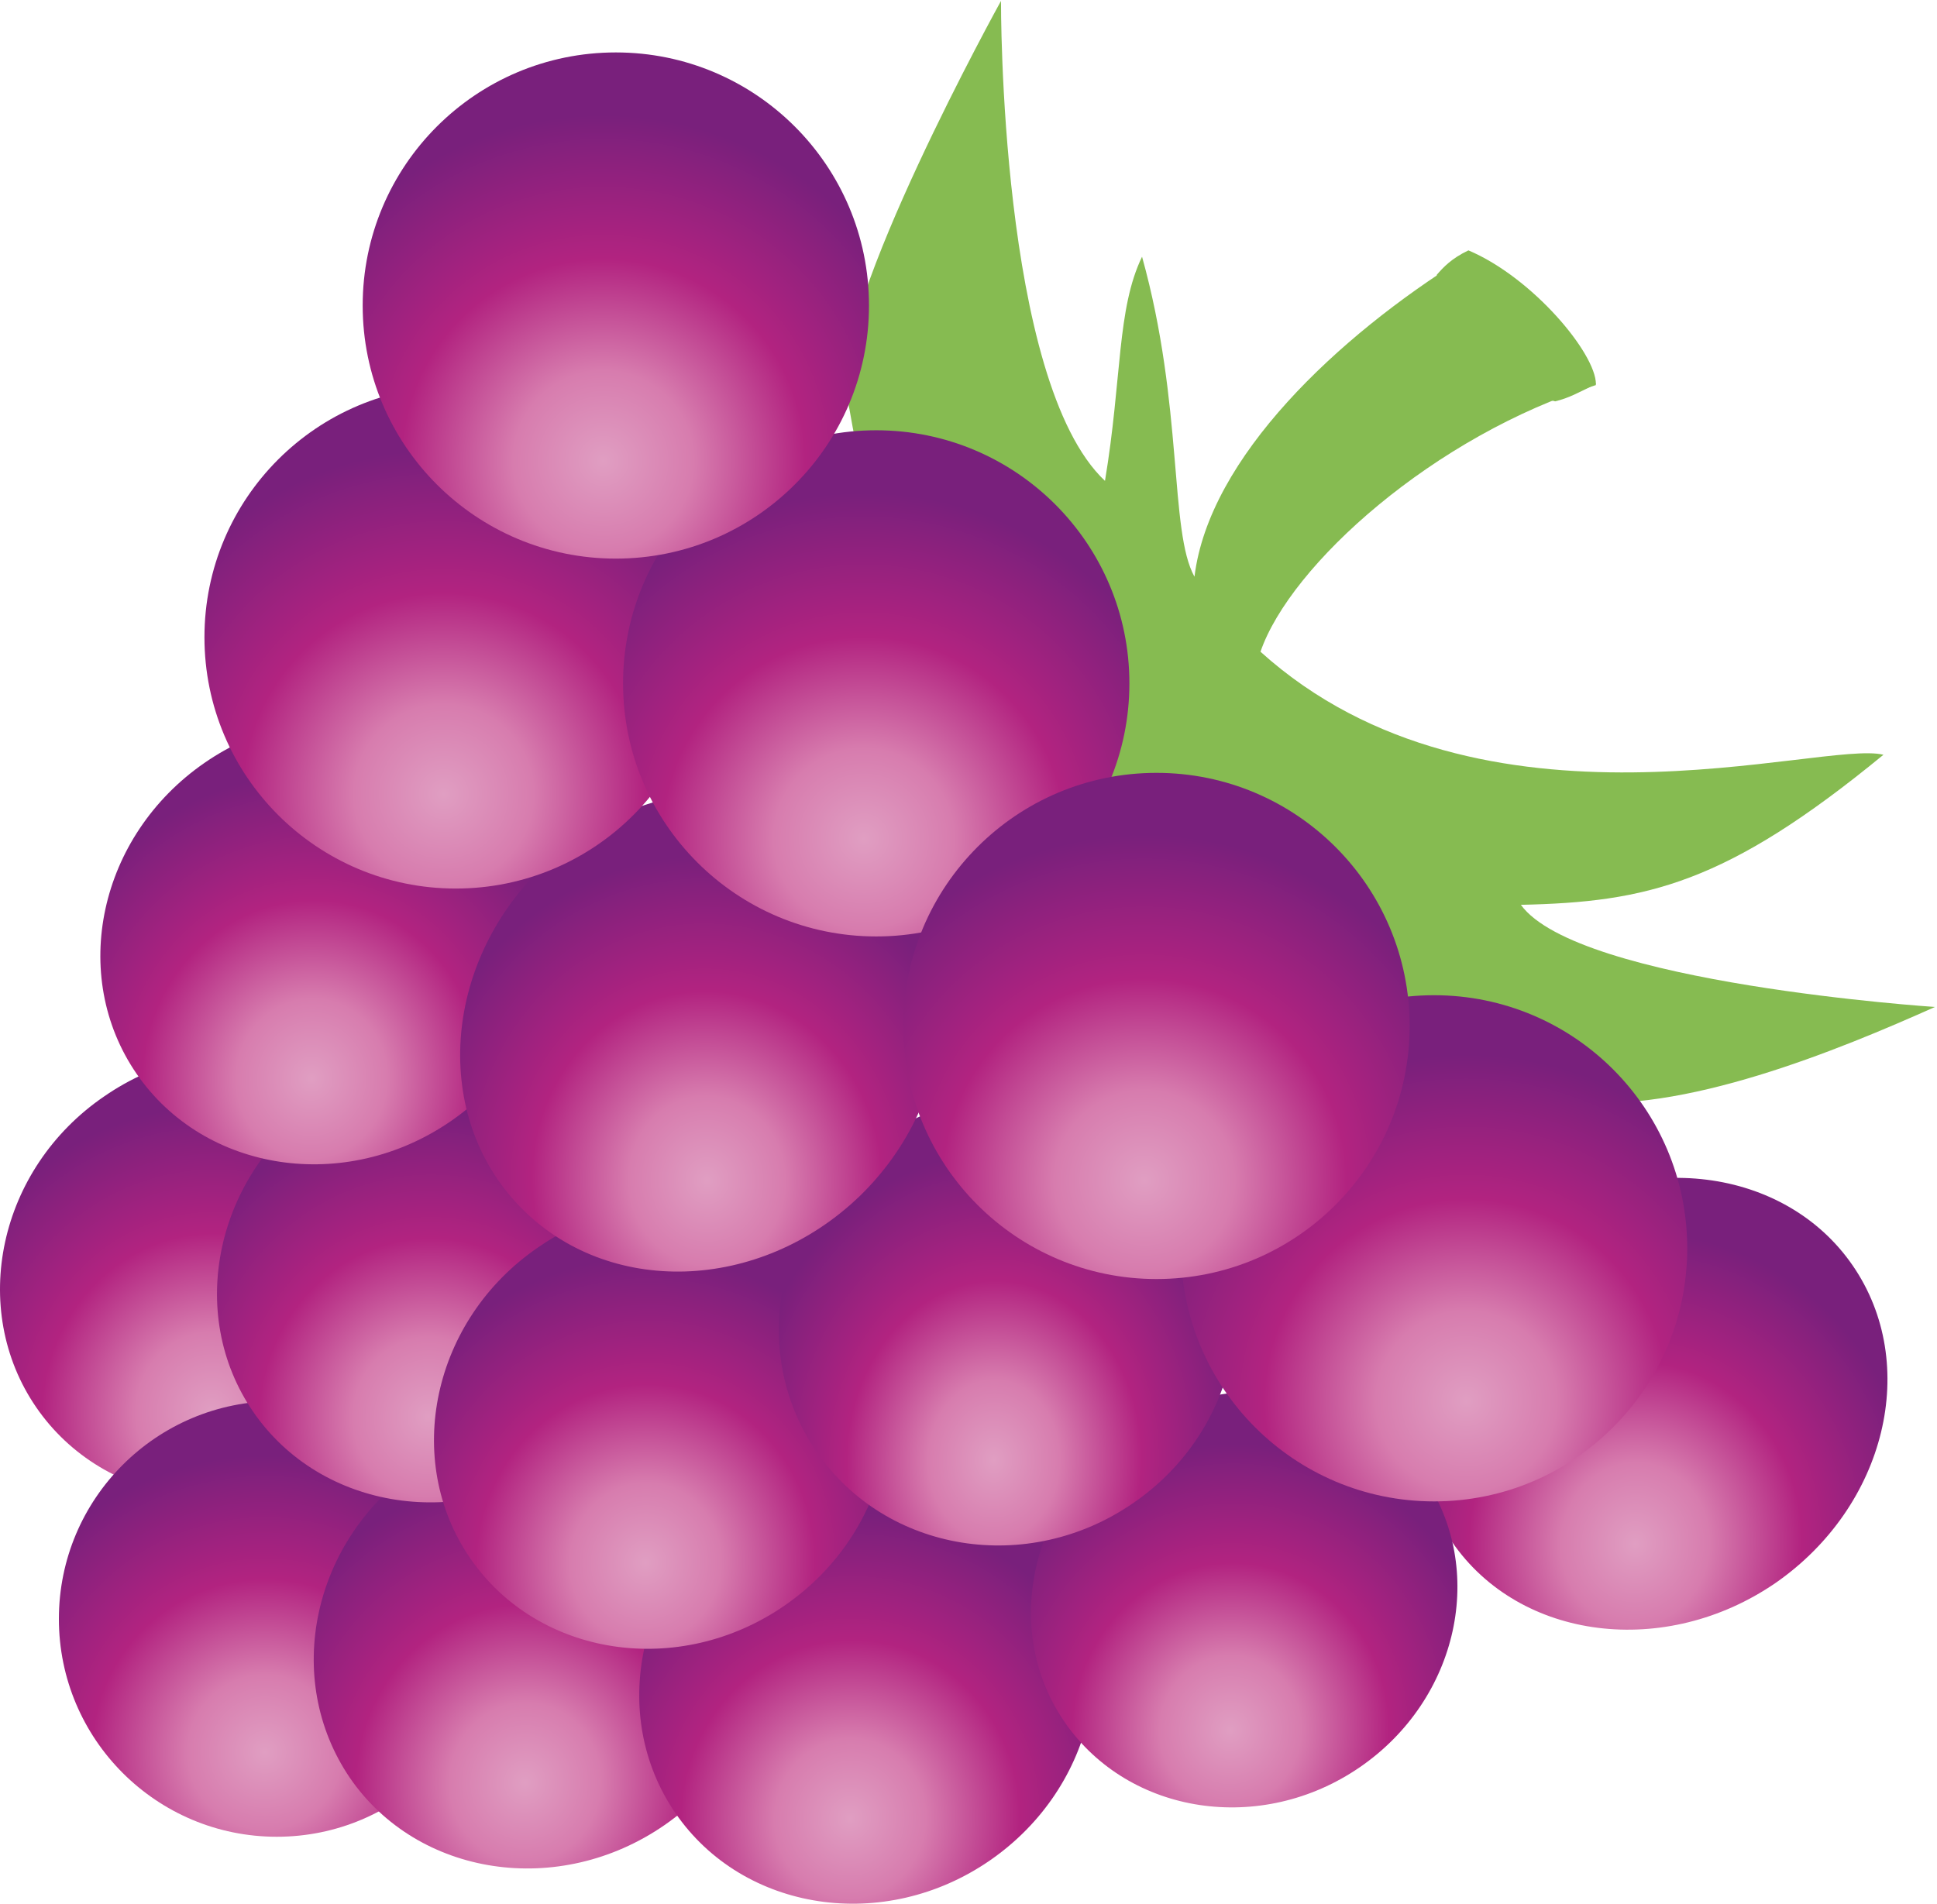 <?xml version="1.0" encoding="UTF-8"?> <svg xmlns="http://www.w3.org/2000/svg" width="177" height="174" viewBox="0 0 177 174" fill="none"> <path d="M176.814 92.037C168.139 95.919 153.598 101.951 143.436 100.629C133.274 99.307 111.133 101.042 96.179 80.387C81.308 59.733 78.664 43.54 77.342 35.774C76.02 28.008 91.47 0.083 91.47 0.083C91.47 0.083 91.304 34.865 100.971 43.953C102.54 34.535 102.045 28.256 104.358 23.464C108.158 37.096 106.836 48.58 109.15 52.711C110.472 41.805 122.286 30.734 133.687 23.629C139.223 25.612 144.923 30.569 145.832 35.196C131.044 39.822 117.907 51.636 115.181 59.568C135.422 77.826 166.569 67.582 172.105 68.986C157.729 80.8 150.459 82.453 138.975 82.701C144.18 89.888 176.814 92.037 176.814 92.037Z" fill="#86BB51"></path> <path d="M142.114 36.683C132.365 34.452 131.374 26.108 131.291 25.116C131.869 24.455 132.613 23.629 134.183 22.885C140.048 25.364 145.832 32.304 145.832 35.113C144.097 35.939 143.436 36.352 142.114 36.683Z" fill="#86BB51"></path> <path d="M139.718 111.948C149.798 105.008 163.099 106.66 169.295 115.665C175.492 124.671 172.352 137.642 162.273 144.664C152.194 151.604 138.892 149.952 132.696 140.947C126.499 131.859 129.639 118.888 139.718 111.948Z" fill="url(#paint0_radial)"></path> <path d="M9.512 100.216C19.178 93.524 32.066 95.507 38.263 104.512C44.459 113.517 41.733 126.24 32.066 132.932C22.4 139.625 9.512 137.642 3.315 128.636C-2.881 119.631 -0.154 106.825 9.512 100.216Z" fill="url(#paint1_radial)"></path> <path d="M45.203 147.969C45.203 136.973 36.288 128.058 25.292 128.058C14.295 128.058 5.381 136.973 5.381 147.969C5.381 158.965 14.295 167.88 25.292 167.88C36.288 167.88 45.203 158.965 45.203 147.969Z" fill="url(#paint2_radial)"></path> <path d="M38.18 134.089C47.846 127.397 60.734 129.38 66.931 138.385C73.127 147.391 70.401 160.114 60.734 166.806C51.068 173.498 38.18 171.515 31.983 162.51C25.787 153.422 28.514 140.699 38.18 134.089Z" fill="url(#paint3_radial)"></path> <path d="M29.34 100.629C39.006 93.937 51.895 95.92 58.091 104.925C64.287 113.93 61.561 126.654 51.895 133.346C42.228 140.038 29.34 138.055 23.144 129.049C16.947 120.044 19.674 107.321 29.34 100.629Z" fill="url(#paint4_radial)"></path> <path d="M18.682 69.73C28.348 63.038 41.236 65.02 47.433 74.026C53.629 83.031 50.903 95.754 41.236 102.446C31.57 109.138 18.682 107.156 12.485 98.15C6.289 89.145 9.015 76.422 18.682 69.73Z" fill="url(#paint5_radial)"></path> <path d="M67.924 137.311C77.59 130.619 90.479 132.602 96.675 141.607C102.871 150.613 100.145 163.336 90.479 170.028C80.812 176.72 67.924 174.737 61.728 165.732C55.531 156.726 58.258 144.003 67.924 137.311Z" fill="url(#paint6_radial)"></path> <path d="M49.168 114.013C58.834 107.321 71.723 109.304 77.919 118.309C84.115 127.315 81.389 140.038 71.723 146.73C62.056 153.422 49.168 151.439 42.972 142.434C36.775 133.428 39.502 120.623 49.168 114.013Z" fill="url(#paint7_radial)"></path> <path d="M103.117 130.867C112.122 124.671 124.185 126.488 130.051 134.915C135.916 143.425 133.273 155.322 124.267 161.518C115.262 167.715 103.2 165.897 97.334 157.47C91.468 149.043 94.112 137.146 103.117 130.867Z" fill="url(#paint8_radial)"></path> <path d="M80.563 104.016C90.146 97.407 103.117 99.472 109.479 108.726C115.84 117.896 113.197 130.785 103.53 137.394C93.947 144.003 80.976 141.938 74.614 132.685C68.252 123.432 70.979 110.626 80.563 104.016Z" fill="url(#paint9_radial)"></path> <path d="M49.499 79.314C58.67 70.474 72.55 70.061 80.564 78.322C88.578 86.584 87.669 100.464 78.581 109.304C69.41 118.144 55.53 118.557 47.516 110.295C39.502 102.034 40.411 88.154 49.499 79.314Z" fill="url(#paint10_radial)"></path> <path d="M64.617 58.246C64.617 45.561 54.334 35.278 41.649 35.278C28.965 35.278 18.682 45.561 18.682 58.246C18.682 70.931 28.965 81.214 41.649 81.214C54.334 81.214 64.617 70.931 64.617 58.246Z" fill="url(#paint11_radial)"></path> <path d="M154.176 114.096C154.176 101.32 143.819 90.963 131.043 90.963C118.267 90.963 107.91 101.32 107.91 114.096C107.91 126.872 118.267 137.229 131.043 137.229C143.819 137.229 154.176 126.872 154.176 114.096Z" fill="url(#paint12_radial)"></path> <path d="M103.202 62.459C103.202 49.684 92.844 39.327 80.069 39.327C67.293 39.327 56.935 49.684 56.935 62.459C56.935 75.235 67.293 85.592 80.069 85.592C92.844 85.592 103.202 75.235 103.202 62.459Z" fill="url(#paint13_radial)"></path> <path d="M79.407 27.925C79.407 15.149 69.05 4.792 56.274 4.792C43.498 4.792 33.141 15.149 33.141 27.925C33.141 40.701 43.498 51.058 56.274 51.058C69.05 51.058 79.407 40.701 79.407 27.925Z" fill="url(#paint14_radial)"></path> <path d="M128.811 93.772C128.811 80.996 118.454 70.639 105.678 70.639C92.902 70.639 82.545 80.996 82.545 93.772C82.545 106.548 92.902 116.905 105.678 116.905C118.454 116.905 128.811 106.548 128.811 93.772Z" fill="url(#paint15_radial)"></path> <defs> <radialGradient id="paint0_radial" cx="0" cy="0" r="1" gradientUnits="userSpaceOnUse" gradientTransform="translate(149.4 141.095) rotate(-83.767) scale(28.438 25.987)"> <stop stop-color="#E09EC2"></stop> <stop offset="0.26" stop-color="#D77CAE"></stop> <stop offset="0.584" stop-color="#B22380"></stop> <stop offset="1" stop-color="#79207C"></stop> </radialGradient> <radialGradient id="paint1_radial" cx="0" cy="0" r="1" gradientUnits="userSpaceOnUse" gradientTransform="translate(19.33 129.02) rotate(-83.767) scale(27.935 26.454)"> <stop stop-color="#E09EC2"></stop> <stop offset="0.26" stop-color="#D77CAE"></stop> <stop offset="0.584" stop-color="#B22380"></stop> <stop offset="1" stop-color="#79207C"></stop> </radialGradient> <radialGradient id="paint2_radial" cx="0" cy="0" r="1" gradientUnits="userSpaceOnUse" gradientTransform="translate(24.213 160.188) rotate(-124.582) scale(27.185)"> <stop stop-color="#E09EC2"></stop> <stop offset="0.26" stop-color="#D77CAE"></stop> <stop offset="0.584" stop-color="#B22380"></stop> <stop offset="1" stop-color="#79207C"></stop> </radialGradient> <radialGradient id="paint3_radial" cx="0" cy="0" r="1" gradientUnits="userSpaceOnUse" gradientTransform="translate(47.978 162.912) rotate(-83.767) scale(27.935 26.454)"> <stop stop-color="#E09EC2"></stop> <stop offset="0.26" stop-color="#D77CAE"></stop> <stop offset="0.584" stop-color="#B22380"></stop> <stop offset="1" stop-color="#79207C"></stop> </radialGradient> <radialGradient id="paint4_radial" cx="0" cy="0" r="1" gradientUnits="userSpaceOnUse" gradientTransform="translate(39.157 129.481) rotate(-83.767) scale(27.935 26.454)"> <stop stop-color="#E09EC2"></stop> <stop offset="0.26" stop-color="#D77CAE"></stop> <stop offset="0.584" stop-color="#B22380"></stop> <stop offset="1" stop-color="#79207C"></stop> </radialGradient> <radialGradient id="paint5_radial" cx="0" cy="0" r="1" gradientUnits="userSpaceOnUse" gradientTransform="translate(28.479 98.574) rotate(-83.767) scale(27.935 26.454)"> <stop stop-color="#E09EC2"></stop> <stop offset="0.26" stop-color="#D77CAE"></stop> <stop offset="0.584" stop-color="#B22380"></stop> <stop offset="1" stop-color="#79207C"></stop> </radialGradient> <radialGradient id="paint6_radial" cx="0" cy="0" r="1" gradientUnits="userSpaceOnUse" gradientTransform="translate(77.68 166.184) rotate(-83.767) scale(27.935 26.454)"> <stop stop-color="#E09EC2"></stop> <stop offset="0.26" stop-color="#D77CAE"></stop> <stop offset="0.584" stop-color="#B22380"></stop> <stop offset="1" stop-color="#79207C"></stop> </radialGradient> <radialGradient id="paint7_radial" cx="0" cy="0" r="1" gradientUnits="userSpaceOnUse" gradientTransform="translate(58.978 142.816) rotate(-83.767) scale(27.935 26.454)"> <stop stop-color="#E09EC2"></stop> <stop offset="0.26" stop-color="#D77CAE"></stop> <stop offset="0.584" stop-color="#B22380"></stop> <stop offset="1" stop-color="#79207C"></stop> </radialGradient> <radialGradient id="paint8_radial" cx="0" cy="0" r="1" gradientUnits="userSpaceOnUse" gradientTransform="translate(112.412 158.135) rotate(-83.767) scale(26.186 24.849)"> <stop stop-color="#E09EC2"></stop> <stop offset="0.26" stop-color="#D77CAE"></stop> <stop offset="0.584" stop-color="#B22380"></stop> <stop offset="1" stop-color="#79207C"></stop> </radialGradient> <radialGradient id="paint9_radial" cx="0" cy="0" r="1" gradientUnits="userSpaceOnUse" gradientTransform="translate(90.843 133.465) rotate(-88.41) scale(28.123 23.12)"> <stop stop-color="#E09EC2"></stop> <stop offset="0.26" stop-color="#D77CAE"></stop> <stop offset="0.584" stop-color="#B22380"></stop> <stop offset="1" stop-color="#79207C"></stop> </radialGradient> <radialGradient id="paint10_radial" cx="0" cy="0" r="1" gradientUnits="userSpaceOnUse" gradientTransform="translate(64.566 107.929) rotate(-93.237) scale(29.714 27.492)"> <stop stop-color="#E09EC2"></stop> <stop offset="0.26" stop-color="#D77CAE"></stop> <stop offset="0.584" stop-color="#B22380"></stop> <stop offset="1" stop-color="#79207C"></stop> </radialGradient> <radialGradient id="paint11_radial" cx="0" cy="0" r="1" gradientUnits="userSpaceOnUse" gradientTransform="translate(40.501 72.561) rotate(-124.583) scale(31.467 31.467)"> <stop stop-color="#E09EC2"></stop> <stop offset="0.26" stop-color="#D77CAE"></stop> <stop offset="0.584" stop-color="#B22380"></stop> <stop offset="1" stop-color="#79207C"></stop> </radialGradient> <radialGradient id="paint12_radial" cx="0" cy="0" r="1" gradientUnits="userSpaceOnUse" gradientTransform="translate(134.024 128.052) rotate(-141.214) scale(31.653)"> <stop stop-color="#E09EC2"></stop> <stop offset="0.26" stop-color="#D77CAE"></stop> <stop offset="0.584" stop-color="#B22380"></stop> <stop offset="1" stop-color="#79207C"></stop> </radialGradient> <radialGradient id="paint13_radial" cx="0" cy="0" r="1" gradientUnits="userSpaceOnUse" gradientTransform="translate(78.967 76.661) rotate(-124.582) scale(31.654)"> <stop stop-color="#E09EC2"></stop> <stop offset="0.26" stop-color="#D77CAE"></stop> <stop offset="0.584" stop-color="#B22380"></stop> <stop offset="1" stop-color="#79207C"></stop> </radialGradient> <radialGradient id="paint14_radial" cx="0" cy="0" r="1" gradientUnits="userSpaceOnUse" gradientTransform="translate(55.17 42.145) rotate(-124.582) scale(31.654)"> <stop stop-color="#E09EC2"></stop> <stop offset="0.26" stop-color="#D77CAE"></stop> <stop offset="0.584" stop-color="#B22380"></stop> <stop offset="1" stop-color="#79207C"></stop> </radialGradient> <radialGradient id="paint15_radial" cx="0" cy="0" r="1" gradientUnits="userSpaceOnUse" gradientTransform="translate(104.605 107.921) rotate(-124.582) scale(31.654)"> <stop stop-color="#E09EC2"></stop> <stop offset="0.26" stop-color="#D77CAE"></stop> <stop offset="0.584" stop-color="#B22380"></stop> <stop offset="1" stop-color="#79207C"></stop> </radialGradient> </defs> </svg> 